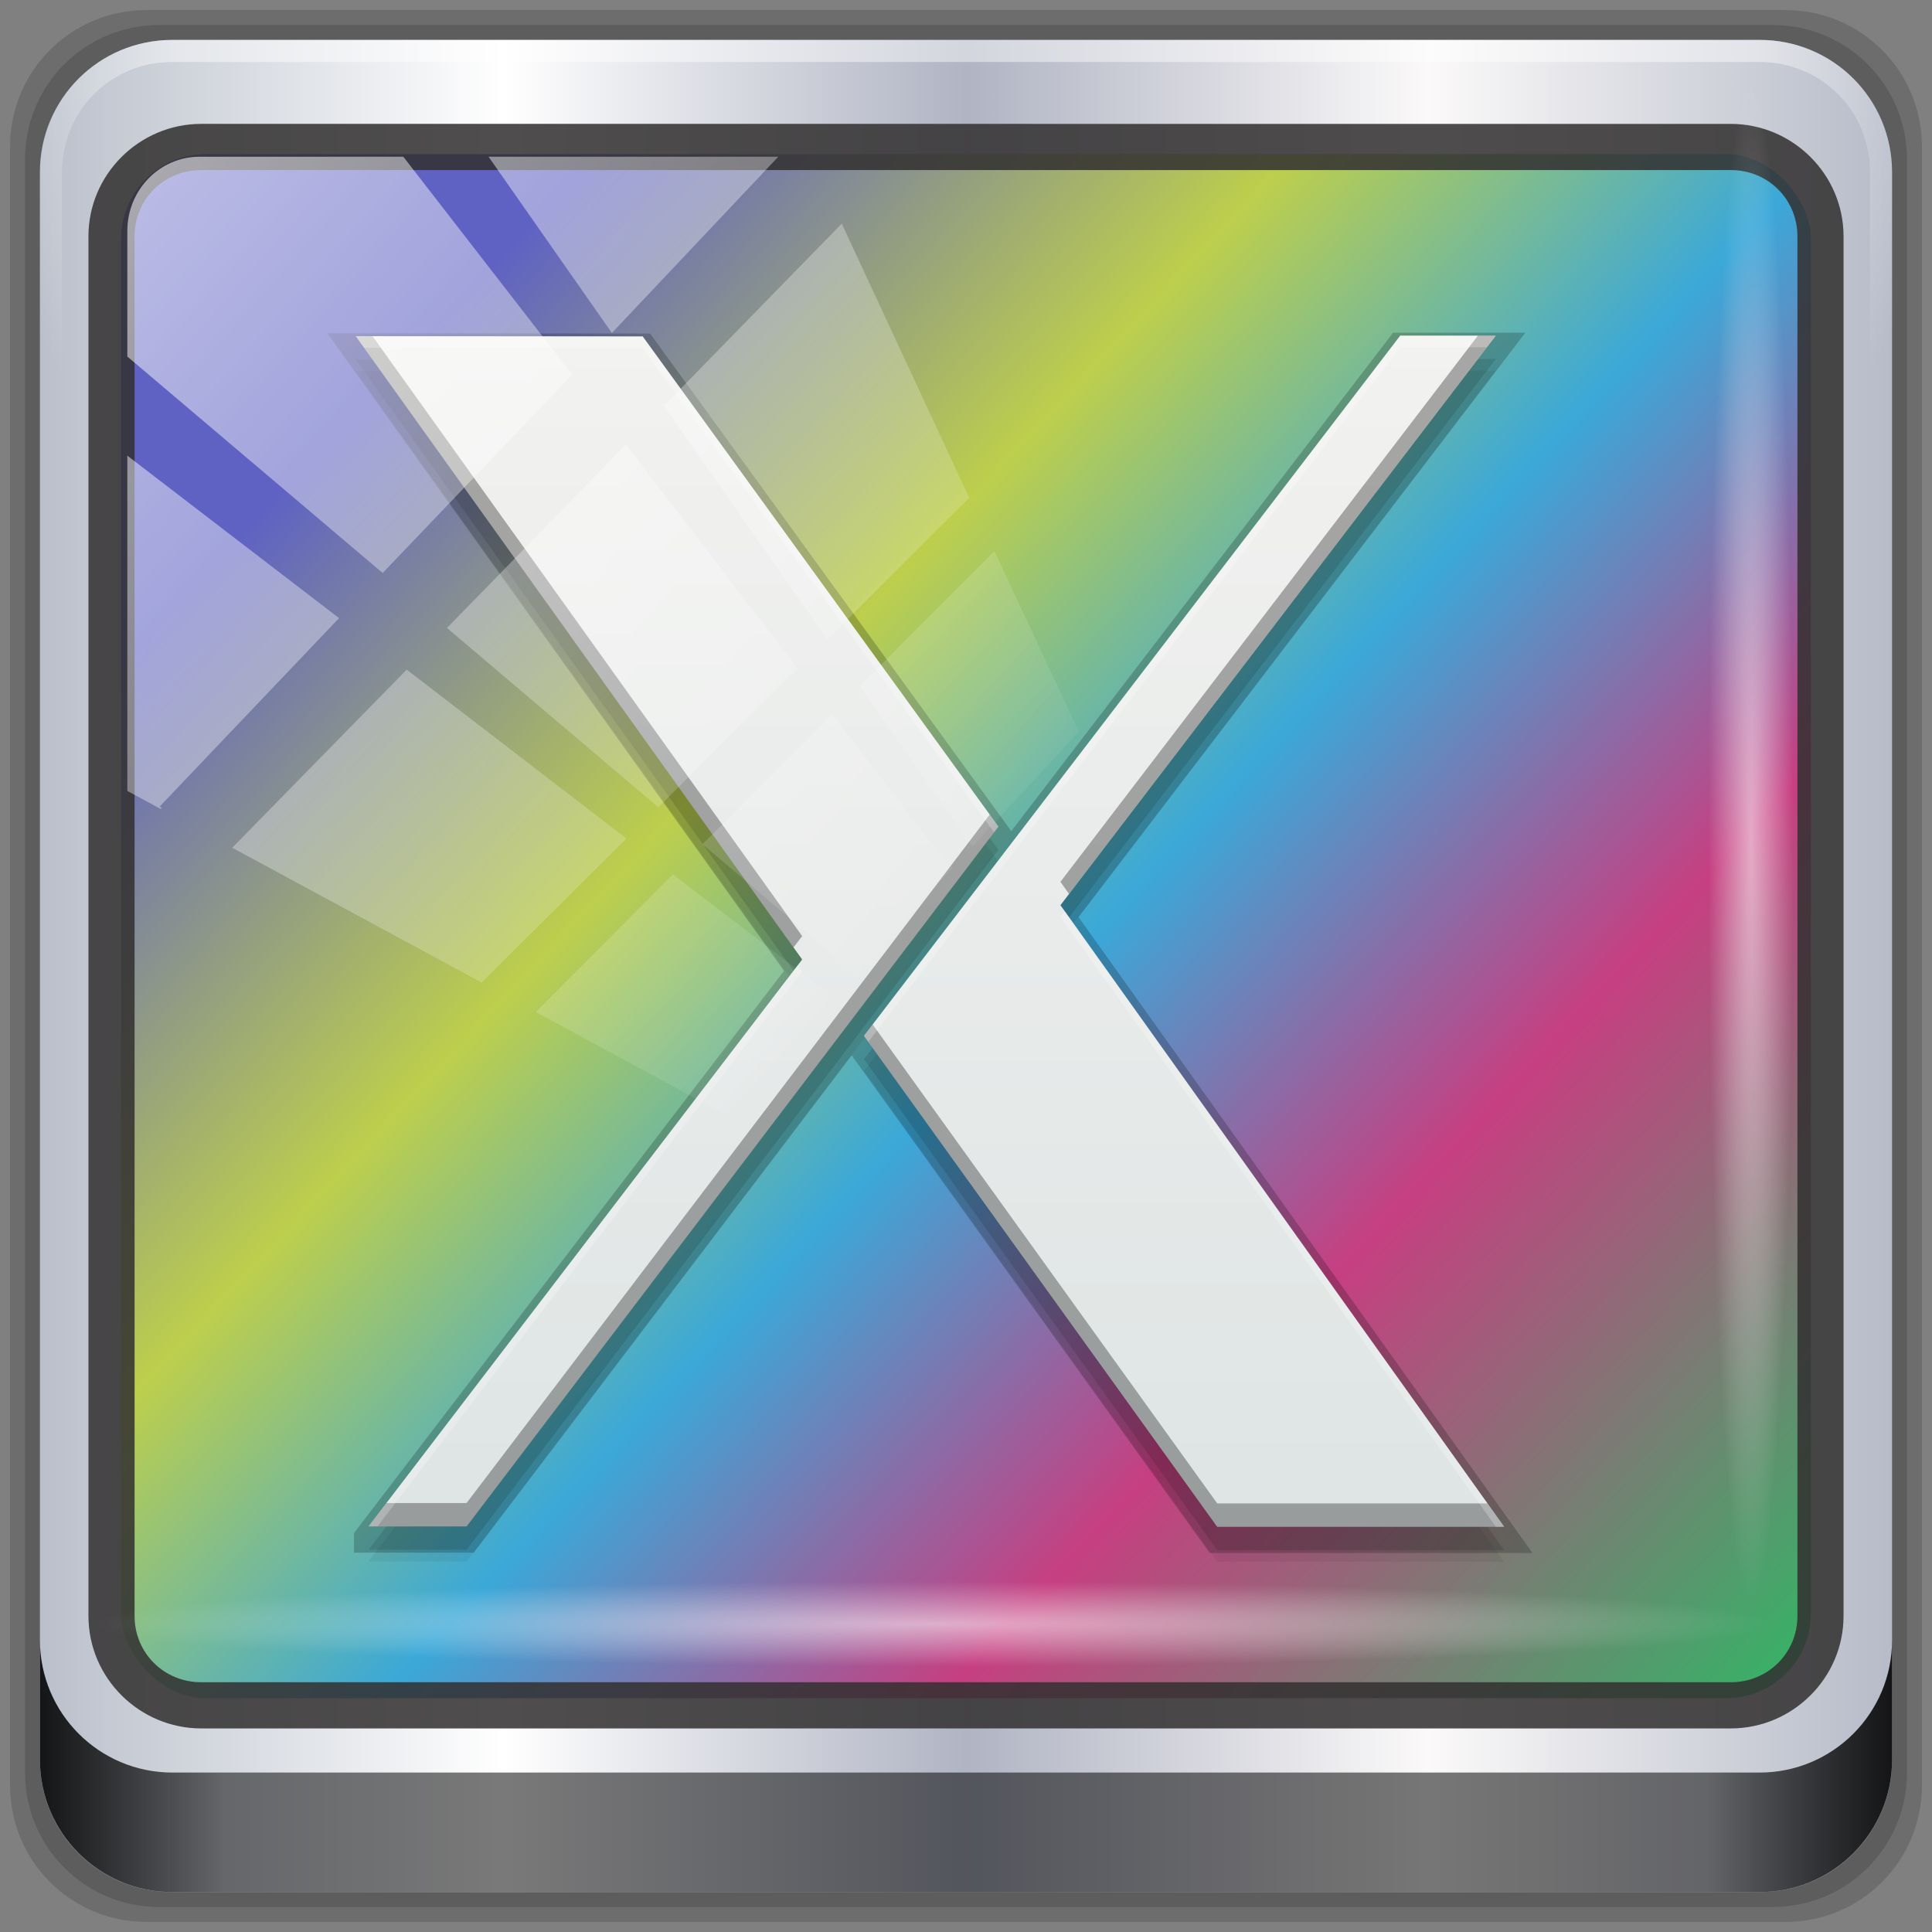 <?xml version="1.0" encoding="UTF-8" standalone="no"?>
<svg
   xmlns:dc="http://purl.org/dc/elements/1.1/"
   xmlns:cc="http://creativecommons.org/ns#"
   xmlns:rdf="http://www.w3.org/1999/02/22-rdf-syntax-ns#"
   xmlns:svg="http://www.w3.org/2000/svg"
   xmlns="http://www.w3.org/2000/svg"
   xmlns:xlink="http://www.w3.org/1999/xlink"
   xmlns:sodipodi="http://sodipodi.sourceforge.net/DTD/sodipodi-0.dtd"
   xmlns:inkscape="http://www.inkscape.org/namespaces/inkscape"
   sodipodi:docname="x.svg"
   inkscape:version="1.0beta2 (2b71d25d45, 2019-12-03)"
   version="1.1"
   id="svg4252"
   height="96"
   width="96">
  <rect width="100%" height="100%" fill="#808080" stroke="none"/>
  <defs
     id="defs4254">
    <linearGradient
       id="linearGradient4027">
      <stop
         id="stop4029"
         offset="0"
         style="stop-color:#3e42dd;stop-opacity:1;" />
      <stop
         style="stop-color:#d3ef20;stop-opacity:1;"
         offset="0.268"
         id="stop4037" />
      <stop
         style="stop-color:#04b2ff;stop-opacity:1;"
         offset="0.471"
         id="stop4035" />
      <stop
         style="stop-color:#e20b74;stop-opacity:1;"
         offset="0.686"
         id="stop4033" />
      <stop
         id="stop4031"
         offset="1"
         style="stop-color:#00c04b;stop-opacity:1;" />
    </linearGradient>
    <linearGradient
       id="linearGradient5063">
      <stop
         style="stop-color:#6b9ab0;stop-opacity:1;"
         offset="0"
         id="stop5065" />
      <stop
         style="stop-color:#466b7a;stop-opacity:1;"
         offset="1"
         id="stop5067" />
    </linearGradient>
    <linearGradient
       id="linearGradient5057">
      <stop
         id="stop5059"
         offset="0"
         style="stop-color:#ff830a;stop-opacity:1;" />
      <stop
         id="stop5061"
         offset="1"
         style="stop-color:#b55f0b;stop-opacity:1;" />
    </linearGradient>
    <linearGradient
       id="linearGradient5051">
      <stop
         style="stop-color:#c60aff;stop-opacity:1;"
         offset="0"
         id="stop5053" />
      <stop
         style="stop-color:#9b0bb5;stop-opacity:1;"
         offset="1"
         id="stop5055" />
    </linearGradient>
    <linearGradient
       id="linearGradient5045">
      <stop
         id="stop5047"
         offset="0"
         style="stop-color:#2fff0a;stop-opacity:1;" />
      <stop
         id="stop5049"
         offset="1"
         style="stop-color:#16b50b;stop-opacity:1;" />
    </linearGradient>
    <linearGradient
       id="linearGradient5039">
      <stop
         style="stop-color:#ff0a0a;stop-opacity:1;"
         offset="0"
         id="stop5041" />
      <stop
         style="stop-color:#c00000;stop-opacity:1;"
         offset="1"
         id="stop5043" />
    </linearGradient>
    <linearGradient
       id="linearGradient5029">
      <stop
         id="stop5031"
         offset="0"
         style="stop-color:#0a9aff;stop-opacity:1;" />
      <stop
         id="stop5033"
         offset="1"
         style="stop-color:#0070c0;stop-opacity:1;" />
    </linearGradient>
    <linearGradient
       inkscape:collect="always"
       xlink:href="#linearGradient6139-0"
       id="linearGradient3825"
       gradientUnits="userSpaceOnUse"
       gradientTransform="matrix(1.096,0,0,1.096,-4.939,-3.844)"
       x1="6"
       y1="47"
       x2="90"
       y2="47" />
    <linearGradient
       id="linearGradient6139-0">
      <stop
         style="stop-color:#bac0cb;stop-opacity:1"
         offset="0"
         id="stop6141-2" />
      <stop
         id="stop6151-0"
         offset="0.25"
         style="stop-color:#ffffff;stop-opacity:1;" />
      <stop
         id="stop6147-1"
         offset="0.5"
         style="stop-color:#b0b4c3;stop-opacity:1" />
      <stop
         style="stop-color:#fbf9f9;stop-opacity:1;"
         offset="0.75"
         id="stop6149-4" />
      <stop
         style="stop-color:#b6bbc8;stop-opacity:1"
         offset="1"
         id="stop6143-4" />
    </linearGradient>
    <radialGradient
       inkscape:collect="always"
       xlink:href="#linearGradient4091-0-3-0-7"
       id="radialGradient3827"
       gradientUnits="userSpaceOnUse"
       gradientTransform="matrix(-1.175,0,0,-0.959,104.035,-24.25)"
       cx="48"
       cy="-27"
       fx="48"
       fy="-27"
       r="42" />
    <linearGradient
       id="linearGradient4091-0-3-0-7">
      <stop
         id="stop4093-3-6-4-2"
         offset="0"
         style="stop-color:#ffffff;stop-opacity:1;" />
      <stop
         style="stop-color:#ffffff;stop-opacity:1;"
         offset="0.8"
         id="stop4099-6-1-8-3" />
      <stop
         id="stop4095-1-0-7-9"
         offset="1"
         style="stop-color:#ffffff;stop-opacity:0;" />
    </linearGradient>
    <linearGradient
       inkscape:collect="always"
       xlink:href="#linearGradient3832-0-6-1-1"
       id="linearGradient3829"
       gradientUnits="userSpaceOnUse"
       gradientTransform="matrix(0.99,0,0,0.99,0.15,0.15)"
       x1="1.5"
       y1="88.172"
       x2="94.5"
       y2="88.172" />
    <linearGradient
       id="linearGradient3832-0-6-1-1">
      <stop
         id="stop3834-6-3-7-1"
         offset="0"
         style="stop-color:#000000;stop-opacity:1;" />
      <stop
         style="stop-color:#000000;stop-opacity:0.588;"
         offset="0.1"
         id="stop3872-2-4" />
      <stop
         id="stop3844-6-2-7-6"
         offset="0.9"
         style="stop-color:#000000;stop-opacity:0.588;" />
      <stop
         id="stop3836-5-0-2-9"
         offset="1"
         style="stop-color:#000000;stop-opacity:1;" />
    </linearGradient>
    <radialGradient
       inkscape:collect="always"
       xlink:href="#linearGradient4133"
       id="radialGradient3831"
       gradientUnits="userSpaceOnUse"
       gradientTransform="matrix(0.975,0,0,0.049,-4.148,101.319)"
       cx="13.948"
       cy="44.893"
       fx="13.948"
       fy="44.893"
       r="43.199" />
    <linearGradient
       id="linearGradient4133"
       inkscape:collect="always">
      <stop
         id="stop4135"
         offset="0"
         style="stop-color:#ffffff;stop-opacity:1;" />
      <stop
         id="stop4137"
         offset="1"
         style="stop-color:#ffffff;stop-opacity:0;" />
    </linearGradient>
    <radialGradient
       inkscape:collect="always"
       xlink:href="#linearGradient4133"
       id="radialGradient3833"
       gradientUnits="userSpaceOnUse"
       gradientTransform="matrix(0.888,0,0,0.049,51.887,-52.752)"
       cx="13.948"
       cy="44.893"
       fx="13.948"
       fy="44.893"
       r="43.199" />
    <linearGradient
       gradientTransform="scale(1.006,0.994)"
       gradientUnits="userSpaceOnUse"
       id="ButtonShadow-1"
       y2="7.017"
       x2="45.448"
       y1="92.54"
       x1="45.448">
      <stop
         offset="0"
         style="stop-color:#000000;stop-opacity:1"
         id="stop3750-9" />
      <stop
         offset="1"
         style="stop-color:#000000;stop-opacity:0.588"
         id="stop3752-9" />
    </linearGradient>
    <filter
       id="filter3174-3"
       color-interpolation-filters="sRGB">
      <feGaussianBlur
         stdDeviation="1.71"
         id="feGaussianBlur3176-6" />
    </filter>
    <linearGradient
       inkscape:collect="always"
       xlink:href="#linearGradient4213-7"
       id="linearGradient3837"
       gradientUnits="userSpaceOnUse"
       x1="2.771"
       y1="-28.642"
       x2="50.528"
       y2="14.514" />
    <linearGradient
       id="linearGradient4213-7"
       inkscape:collect="always">
      <stop
         id="stop4215-6"
         offset="0"
         style="stop-color:#ffffff;stop-opacity:1;" />
      <stop
         id="stop4217-5"
         offset="1"
         style="stop-color:#ffffff;stop-opacity:0;" />
    </linearGradient>
    <clipPath
       id="clipPath4156-4"
       clipPathUnits="userSpaceOnUse">
      <path
         inkscape:connector-curvature="0"
         id="path4158-0"
         d="m 27.046,-55.695 -14.214,13.321 0.061,0 15.653,21.771 10.231,-10.546 C 38.562,-32.302 27.468,-54.819 27.046,-55.695 z M 9.647,-39.383 -5.241,-25.321 15.988,-7.806 26.372,-18.383 9.647,-39.383 z m 31.491,12.951 -9.741,9.714 8.945,12.458 7.781,-7.555 -6.984,-14.617 z m -49.84,4.379 -13.754,12.982 26.283,13.846 0.061,-0.062 -0.123,-0.062 L 13.599,-5.401 -8.702,-22.053 z m 38.015,7.401 -9.803,9.775 11.579,9.559 7.628,-7.401 -8.669,-11.009 -0.735,-0.925 z m 20.187,5.674 -7.383,7.216 6.188,8.542 5.82,-6.137 -4.626,-9.621 z m -32.195,6.322 -9.557,9.498 13.662,7.185 7.934,-7.678 -12.039,-9.004 z m 23.312,2.374 -7.107,6.938 8.363,6.907 5.361,-5.674 -0.061,-0.092 -0.092,0.123 -6.464,-8.203 z m -8.73,8.542 -7.505,7.339 10.354,5.458 c 1.397,-1.321 5.675,-6.123 5.851,-6.322 L 31.886,8.26 z"
         style="opacity:0.6;fill:#ffffff;fill-opacity:1;stroke:none" />
    </clipPath>
    <linearGradient
       inkscape:collect="always"
       xlink:href="#linearGradient4213-7-8"
       id="linearGradient3837-7"
       gradientUnits="userSpaceOnUse"
       x1="2.771"
       y1="-28.642"
       x2="50.528"
       y2="14.514" />
    <linearGradient
       id="linearGradient4213-7-8"
       inkscape:collect="always">
      <stop
         id="stop4215-6-5"
         offset="0"
         style="stop-color:#ffffff;stop-opacity:1;" />
      <stop
         id="stop4217-5-2"
         offset="1"
         style="stop-color:#ffffff;stop-opacity:0;" />
    </linearGradient>
    <clipPath
       id="clipPath4156-4-6"
       clipPathUnits="userSpaceOnUse">
      <path
         inkscape:connector-curvature="0"
         id="path4158-0-3"
         d="m 27.046,-55.695 -14.214,13.321 0.061,0 15.653,21.771 10.231,-10.546 C 38.562,-32.302 27.468,-54.819 27.046,-55.695 z M 9.647,-39.383 -5.241,-25.321 15.988,-7.806 26.372,-18.383 9.647,-39.383 z m 31.491,12.951 -9.741,9.714 8.945,12.458 7.781,-7.555 -6.984,-14.617 z m -49.84,4.379 -13.754,12.982 26.283,13.846 0.061,-0.062 -0.123,-0.062 L 13.599,-5.401 -8.702,-22.053 z m 38.015,7.401 -9.803,9.775 11.579,9.559 7.628,-7.401 -8.669,-11.009 -0.735,-0.925 z m 20.187,5.674 -7.383,7.216 6.188,8.542 5.82,-6.137 -4.626,-9.621 z m -32.195,6.322 -9.557,9.498 13.662,7.185 7.934,-7.678 -12.039,-9.004 z m 23.312,2.374 -7.107,6.938 8.363,6.907 5.361,-5.674 -0.061,-0.092 -0.092,0.123 -6.464,-8.203 z m -8.73,8.542 -7.505,7.339 10.354,5.458 c 1.397,-1.321 5.675,-6.123 5.851,-6.322 L 31.886,8.26 z"
         style="opacity:0.6;fill:#ffffff;fill-opacity:1;stroke:none" />
    </clipPath>
    <linearGradient
       y2="14.514"
       x2="50.528"
       y1="-28.642"
       x1="2.771"
       gradientUnits="userSpaceOnUse"
       id="linearGradient4967"
       xlink:href="#linearGradient4213-7-8"
       inkscape:collect="always" />
    <radialGradient
       inkscape:collect="always"
       xlink:href="#linearGradient4133-5"
       id="radialGradient3833-1"
       gradientUnits="userSpaceOnUse"
       gradientTransform="matrix(0.879,0,0,0.049,29.226,-88.852)"
       cx="13.948"
       cy="44.893"
       fx="13.948"
       fy="44.893"
       r="43.199" />
    <linearGradient
       id="linearGradient4133-5"
       inkscape:collect="always">
      <stop
         id="stop4135-4"
         offset="0"
         style="stop-color:#ffffff;stop-opacity:1;" />
      <stop
         id="stop4137-5"
         offset="1"
         style="stop-color:#ffffff;stop-opacity:0;" />
    </linearGradient>
    <radialGradient
       inkscape:collect="always"
       xlink:href="#linearGradient4133-5"
       id="radialGradient3831-7"
       gradientUnits="userSpaceOnUse"
       gradientTransform="matrix(0.975,0,0,0.049,-4.148,101.319)"
       cx="13.948"
       cy="44.893"
       fx="13.948"
       fy="44.893"
       r="43.199" />
    <radialGradient
       inkscape:collect="always"
       xlink:href="#linearGradient4133-5"
       id="radialGradient4992"
       gradientUnits="userSpaceOnUse"
       gradientTransform="matrix(0.965,0,0,0.049,32.544,78.143)"
       cx="13.948"
       cy="44.893"
       fx="13.948"
       fy="44.893"
       r="43.199" />
    <linearGradient
       inkscape:collect="always"
       xlink:href="#linearGradient4195"
       id="linearGradient4182"
       x1="416.772"
       y1="544.22"
       x2="416.772"
       y2="503.299"
       gradientUnits="userSpaceOnUse" />
    <linearGradient
       inkscape:collect="always"
       xlink:href="#linearGradient3306"
       id="linearGradient3344"
       gradientUnits="userSpaceOnUse"
       x1="419.99"
       y1="-554.123"
       x2="423.926"
       y2="-539.433"
       gradientTransform="matrix(1,0,0,-1,-384.571,-499.798)" />
    <linearGradient
       inkscape:collect="always"
       xlink:href="#linearGradient3323"
       id="linearGradient3337"
       gradientUnits="userSpaceOnUse"
       gradientTransform="matrix(1,0,0,-1,-384.571,-499.798)"
       x1="381.409"
       y1="-494.987"
       x2="407.815"
       y2="-521.392" />
    <linearGradient
       inkscape:collect="always"
       xlink:href="#linearGradient3323"
       id="linearGradient3320"
       gradientUnits="userSpaceOnUse"
       x1="409.712"
       y1="-546.849"
       x2="426.779"
       y2="-517.289"
       gradientTransform="matrix(1,0,0,-1,-36.512,23.142)" />
    <linearGradient
       gradientTransform="translate(-29.827,-46.283)"
       inkscape:collect="always"
       xlink:href="#linearGradient3306"
       id="linearGradient3312"
       x1="417.618"
       y1="-547.808"
       x2="417.618"
       y2="-499.799"
       gradientUnits="userSpaceOnUse" />
    <linearGradient
       inkscape:collect="always"
       id="linearGradient3306">
      <stop
         style="stop-color:#0ed2e4;stop-opacity:1"
         offset="0"
         id="stop3308" />
      <stop
         style="stop-color:#c7f5f9;stop-opacity:1"
         offset="1"
         id="stop3310" />
    </linearGradient>
    <linearGradient
       id="linearGradient3323"
       inkscape:collect="always">
      <stop
         id="stop3325"
         offset="0"
         style="stop-color:#f31a69;stop-opacity:1" />
      <stop
         id="stop3327"
         offset="1"
         style="stop-color:#fe6d45;stop-opacity:1" />
    </linearGradient>
    <linearGradient
       id="linearGradient4195"
       inkscape:collect="always">
      <stop
         id="stop4197"
         offset="0"
         style="stop-color:#dee4e4;stop-opacity:1" />
      <stop
         id="stop4199"
         offset="1"
         style="stop-color:#f2f2f0;stop-opacity:1" />
    </linearGradient>
    <linearGradient
       y2="503.299"
       x2="416.772"
       y1="544.22"
       x1="416.772"
       gradientUnits="userSpaceOnUse"
       id="linearGradient4004"
       xlink:href="#linearGradient4195"
       inkscape:collect="always" />
    <linearGradient
       gradientTransform="matrix(0.99,0,0,0.99,0.15,0.15)"
       gradientUnits="userSpaceOnUse"
       y2="82.512"
       x2="89.909"
       y1="17.201"
       x1="19.976"
       id="linearGradient4039"
       xlink:href="#linearGradient4027"
       inkscape:collect="always" />
    <linearGradient
       gradientTransform="matrix(1.451,0,0,1.451,-546.831,-713.922)"
       y2="503.299"
       x2="416.772"
       y1="544.22"
       x1="416.772"
       gradientUnits="userSpaceOnUse"
       id="linearGradient4004-3"
       xlink:href="#linearGradient4195-3"
       inkscape:collect="always" />
    <linearGradient
       id="linearGradient4195-3"
       inkscape:collect="always">
      <stop
         id="stop4197-7"
         offset="0"
         style="stop-color:#dee4e4;stop-opacity:1" />
      <stop
         id="stop4199-8"
         offset="1"
         style="stop-color:#f2f2f0;stop-opacity:1" />
    </linearGradient>
  </defs>
  <sodipodi:namedview
     inkscape:document-rotation="0"
     inkscape:window-maximized="1"
     inkscape:window-y="28"
     inkscape:window-x="0"
     inkscape:window-height="1016"
     inkscape:window-width="1920"
     inkscape:showpageshadow="false"
     inkscape:grid-bbox="true"
     inkscape:document-units="px"
     showgrid="true"
     inkscape:current-layer="layer4"
     inkscape:cy="46.055696"
     inkscape:cx="0.60759455"
     inkscape:zoom="4.1145833"
     inkscape:pageshadow="2"
     inkscape:pageopacity="0.0"
     borderopacity="1.0"
     bordercolor="#666666"
     pagecolor="#ffffff"
     id="base" />
  <g
     transform="translate(0,32)"
     inkscape:groupmode="layer"
     inkscape:label="icona"
     id="layer1" />
  <g
     style="display:inline"
     inkscape:label="colori"
     id="layer7"
     inkscape:groupmode="layer">
    <g
       inkscape:label="Capa 1"
       id="layer1-0"
       transform="translate(-441.484,-596.475)" />
  </g>
  <g
     inkscape:label="simboli"
     id="layer5"
     inkscape:groupmode="layer" />
  <g
     inkscape:label="luci-superiori"
     id="layer4"
     inkscape:groupmode="layer">
    <g
       transform="translate(0.35,0.35)"
       id="g1013">
      <path
         inkscape:connector-curvature="0"
         id="path3288"
         d="M 88.364,0.15 H 6.936 c -3.759,0 -6.786,3.026 -6.786,6.786 V 88.364 c 0,3.759 3.026,6.786 6.786,6.786 H 88.364 C 92.124,95.15 95.15,92.124 95.15,88.364 V 6.936 C 95.15,3.176 92.124,0.15 88.364,0.15 Z"
         style="display:inline;opacity:0.15;fill:#000000;fill-opacity:1;fill-rule:nonzero;stroke:none;stroke-width:0.99" />
      <path
         style="display:inline;opacity:0.15;fill:#000000;fill-opacity:1;fill-rule:nonzero;stroke:none;stroke-width:0.99"
         d="M 87.728,0.892 H 7.572 c -3.701,0 -6.68,2.979 -6.68,6.68 V 87.728 c 0,3.701 2.979,6.68 6.68,6.68 H 87.728 c 3.701,0 6.68,-2.979 6.68,-6.68 V 7.572 c 0,-3.701 -2.979,-6.68 -6.68,-6.68 z"
         id="path4085"
         inkscape:connector-curvature="0" />
      <path
         inkscape:connector-curvature="0"
         id="rect4251-1"
         d="M 87.092,1.634 H 8.208 c -3.642,0 -6.574,2.932 -6.574,6.574 V 87.092 c 0,3.642 2.932,6.574 6.574,6.574 H 87.092 c 3.642,0 6.574,-2.932 6.574,-6.574 V 8.208 c 0,-3.642 -2.932,-6.574 -6.574,-6.574 z"
         style="display:inline;fill:url(#linearGradient3825);fill-opacity:1;fill-rule:nonzero;stroke:none;stroke-width:0.99" />
      <path
         inkscape:connector-curvature="0"
         id="path4236-5"
         d="m 8.208,1.634 c -3.642,0 -6.574,2.932 -6.574,6.574 V 24.642 H 2.73 V 8.208 c 0,-3.054 2.424,-5.478 5.478,-5.478 H 87.092 c 3.054,0 5.478,2.424 5.478,5.478 V 24.642 h 1.096 V 8.208 c 0,-3.642 -2.932,-6.574 -6.574,-6.574 z"
         style="display:inline;opacity:0.45;fill:url(#radialGradient3827);fill-opacity:1;fill-rule:nonzero;stroke:none;stroke-width:1.096" />
      <path
         id="path4118"
         d="m 1.634,81.141 v 5.938 c 0,3.642 2.945,6.587 6.587,6.587 H 87.079 c 3.642,0 6.587,-2.945 6.587,-6.587 v -5.938 c 0,3.642 -2.945,6.587 -6.587,6.587 H 8.221 c -3.642,0 -6.587,-2.945 -6.587,-6.587 z"
         style="display:inline;opacity:0.891;fill:url(#linearGradient3829);fill-opacity:1;fill-rule:nonzero;stroke:none;stroke-width:0.99"
         inkscape:connector-curvature="0" />
      <rect
         style="display:inline;fill:#999999;fill-opacity:1;stroke:none;stroke-width:0.99"
         id="rect1256"
         width="83.963"
         height="76.713"
         x="5.669"
         y="7.314"
         ry="4.206" />
      <rect
         ry="4.206"
         y="7.314"
         x="5.669"
         height="76.713"
         width="83.963"
         id="rect4301"
         style="display:inline;opacity:0.63;fill:url(#linearGradient4039);fill-opacity:1;stroke:none;stroke-width:0.99" />
      <path
         inkscape:connector-curvature="0"
         id="path4989"
         d="m 9.654,5.805 c -3.084,0 -5.609,2.513 -5.609,5.587 v 68.556 c 0,3.074 2.525,5.587 5.609,5.587 H 85.646 c 3.084,0 5.609,-2.513 5.609,-5.587 V 11.393 c 0,-3.074 -2.525,-5.587 -5.609,-5.587 z m 0,2.295 H 85.646 c 1.868,0 3.317,1.465 3.317,3.292 v 68.556 c 0,1.827 -1.449,3.292 -3.317,3.292 H 9.654 c -1.868,0 -3.317,-1.465 -3.317,-3.292 V 11.393 c 0,-1.827 1.449,-3.292 3.317,-3.292 z"
         style="color:#000000;font-style:normal;font-variant:normal;font-weight:normal;font-stretch:normal;font-size:medium;line-height:normal;font-family:Sans;-inkscape-font-specification:Sans;text-indent:0;text-align:start;text-decoration:none;text-decoration-line:none;letter-spacing:normal;word-spacing:normal;text-transform:none;writing-mode:lr-tb;direction:ltr;baseline-shift:baseline;text-anchor:start;display:inline;overflow:visible;visibility:visible;fill:#333030;fill-opacity:0.859;stroke:none;stroke-width:2.351;marker:none;enable-background:accumulate" />
      <path
         d="M 17.965,77.235 39.509,49.067 17.329,18.095 31.585,18.108 49.259,42.461 22.833,77.236 H 17.965 Z M 60.133,77.255 42.581,52.86 69.227,18.069 h 4.748 l -21.632,28.301 22.047,30.885 z"
         id="path4207-5"
         inkscape:connector-curvature="0"
         style="fill:#000000;fill-opacity:0.059;stroke-width:1.451" />
      <path
         style="fill:#000000;fill-opacity:0.118;stroke-width:1.451"
         inkscape:connector-curvature="0"
         id="path4205-7"
         d="M 17.965,76.655 39.509,48.486 17.329,17.515 31.585,17.528 49.259,41.881 22.833,76.656 H 17.965 Z M 60.133,76.675 42.581,52.28 69.227,17.488 h 4.748 l -21.632,28.301 22.047,30.885 z" />
      <path
         d="M 17.965,76.074 39.509,47.906 17.329,16.935 31.585,16.948 49.259,41.301 22.833,76.076 H 17.965 Z M 60.133,76.094 42.581,51.699 69.227,16.908 h 4.748 L 52.342,45.209 74.389,76.094 Z"
         id="path4201-9"
         inkscape:connector-curvature="0"
         style="fill:none;fill-opacity:0.235;stroke:#040506;stroke-width:1.451;stroke-opacity:0.214" />
      <path
         style="fill:url(#linearGradient4004-3);fill-opacity:1;stroke-width:1.451"
         inkscape:connector-curvature="0"
         id="path17-3"
         d="M 17.965,75.494 39.509,47.326 17.329,16.354 31.585,16.367 49.259,40.72 22.833,75.495 H 17.965 Z M 60.133,75.514 42.581,51.119 69.227,16.328 h 4.748 l -21.632,28.301 22.047,30.885 z" />
      <path
         id="path4209-6"
         d="M 73.087,16.327 52.342,43.467 52.769,44.068 73.974,16.327 Z M 17.328,16.356 39.079,46.726 39.51,46.165 18.161,16.356 Z m 31.5,23.771 -25.995,34.209 h -3.981 l -0.887,1.159 h 4.868 L 49.259,40.722 Z M 43.012,50.556 42.581,51.12 60.133,75.515 H 74.39 L 73.56,74.353 H 60.133 Z"
         style="fill:#000000;fill-opacity:0.314;stroke-width:1.451"
         inkscape:connector-curvature="0" />
      <path
         id="path4214-3"
         d="M 69.228,16.327 42.581,51.12 42.796,51.418 69.228,16.908 h 4.301 l 0.445,-0.581 z m -51.9,0.028 0.414,0.578 13.843,0.014 17.459,24.057 0.215,-0.283 -17.674,-24.355 z m 35.229,28.574 -0.215,0.28 21.635,30.305 h 0.414 z M 39.294,47.607 17.965,75.495 h 0.445 L 39.51,47.907 Z"
         style="fill:#ffffff;fill-opacity:0.235;stroke-width:1.451"
         inkscape:connector-curvature="0" />
      <rect
         transform="matrix(0.907,0,0,0.932,4.163,35.398)"
         style="display:inline;opacity:0.567;fill:url(#linearGradient4967);fill-opacity:1;stroke:none"
         id="rect4146"
         width="92"
         height="92"
         x="2"
         y="-30"
         rx="3.957"
         ry="3.957"
         clip-path="url(#clipPath4156-4-6)" />
      <rect
         style="display:inline;opacity:0.55;fill:url(#radialGradient4992);fill-opacity:1;stroke:none;stroke-width:0.99"
         id="rect4131"
         width="83.372"
         height="4.206"
         x="4.317"
         y="78.226"
         rx="0"
         ry="4.206" />
      <rect
         ry="4.206"
         rx="0"
         y="-88.769"
         x="3.512"
         height="4.206"
         width="75.951"
         id="rect4141"
         style="display:inline;opacity:0.55;fill:url(#radialGradient3833-1);fill-opacity:1;stroke:none;stroke-width:0.99"
         transform="rotate(90)" />
    </g>
  </g>
</svg>
